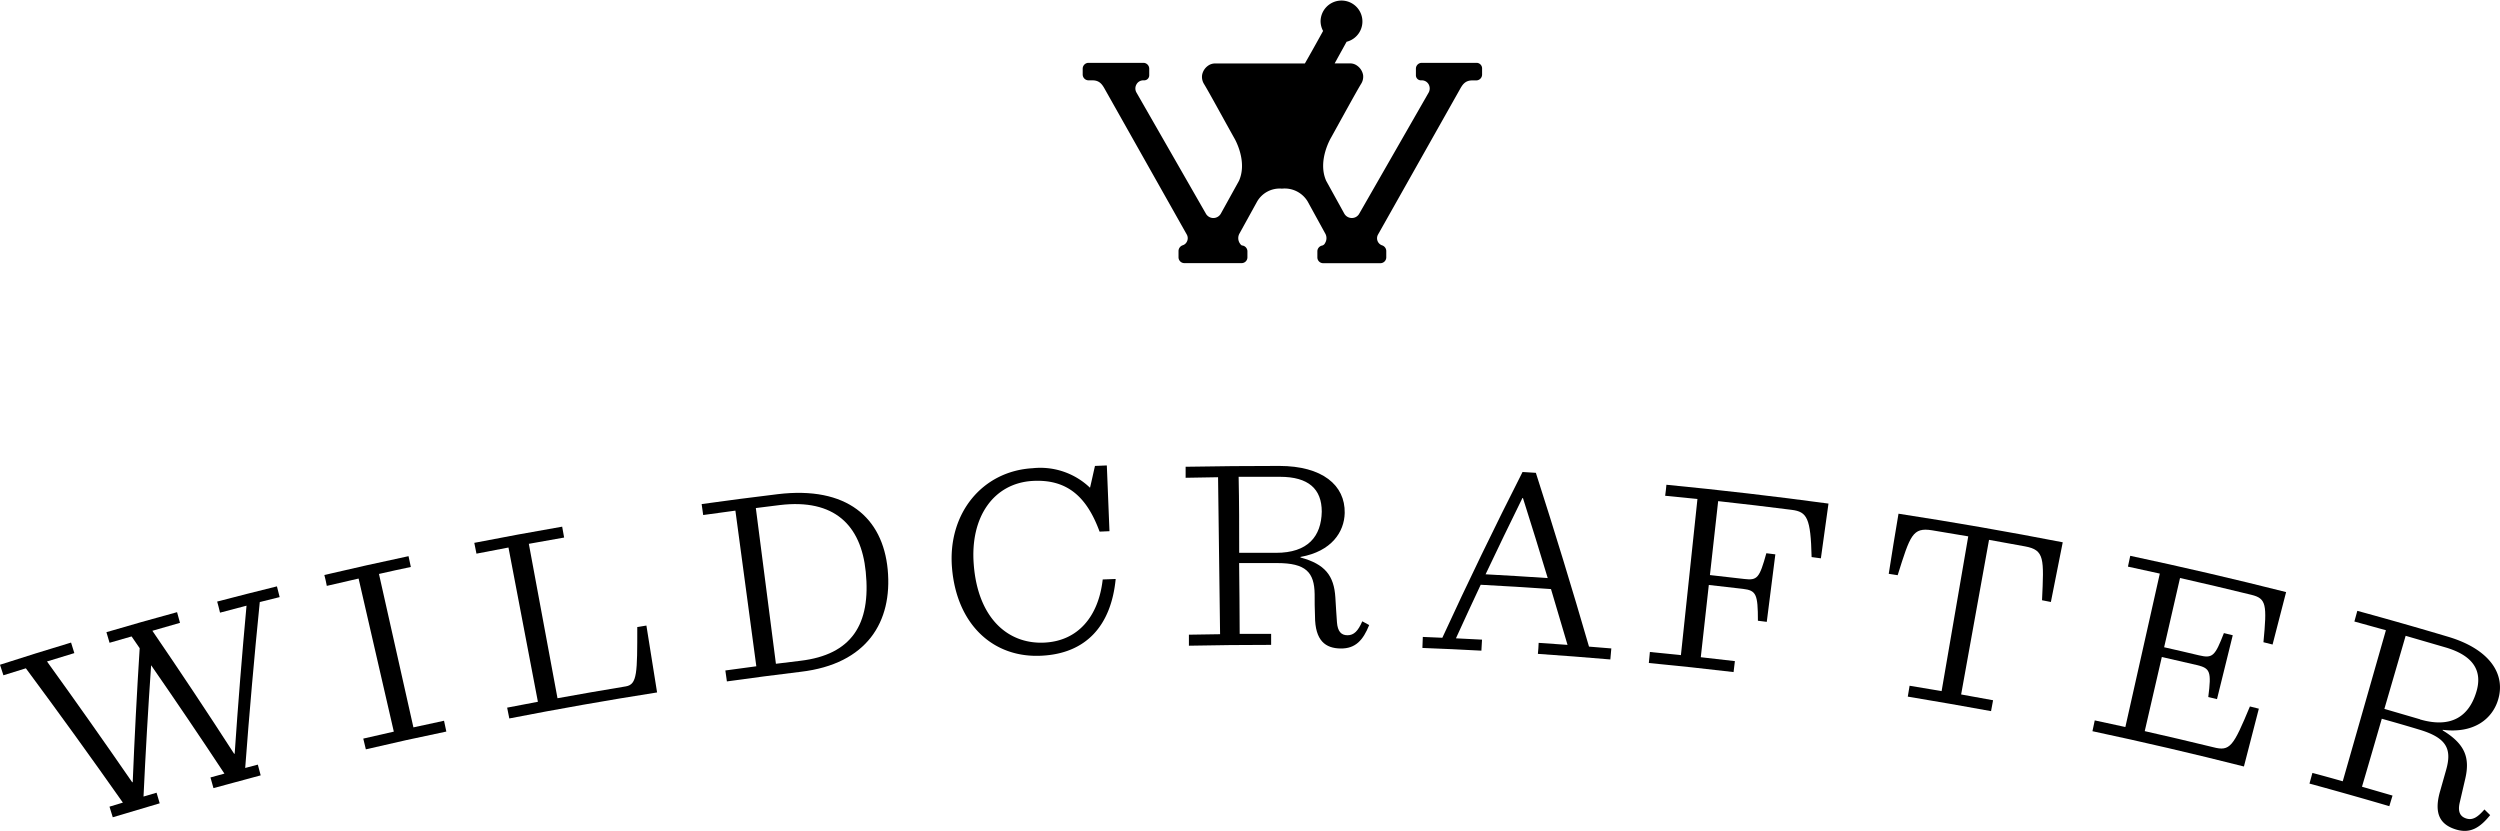<svg id="Layer_1" data-name="Layer 1" 
  xmlns="http://www.w3.org/2000/svg" viewBox="0 0 358.48 119.17">
  <title>wildcrafter-logo</title>
  <path d="M429.5,254.56h-7.86a.84.84,0,0,0-.84.83v.95a.72.72,0,0,0,.71.73h.12a1.12,1.12,0,0,1,1,.58,1.22,1.22,0,0,1,0,1.17l-9.95,17.36a1.2,1.2,0,0,1-1.07.63,1.24,1.24,0,0,1-1.08-.63l-2.59-4.69h0c-1.31-2.92.72-6.25.72-6.25h0c1.61-2.91,3.54-6.43,4.26-7.63a1.92,1.92,0,0,0,.31-1.29,2.09,2.09,0,0,0-.87-1.36,1.68,1.68,0,0,0-1-.32h-.1l-.78,0h-1.33l.11-.2,1.6-2.9a3,3,0,1,0-3.73-2.94,3,3,0,0,0,.36,1.39l-.42.76c-.68,1.24-1.78,3.19-2.19,3.9H392.86l-.78,0H392a1.73,1.73,0,0,0-1,.32,2.09,2.09,0,0,0-.85,1.29,1.93,1.93,0,0,0,.27,1.34c.74,1.21,2.79,5,4.44,7.94.45.86,1.64,3.53.57,5.94l-.87,1.57-1.73,3.13a1.23,1.23,0,0,1-2.15,0l-9.95-17.36a1.17,1.17,0,0,1,0-1.17,1.11,1.11,0,0,1,1-.58h.12a.72.72,0,0,0,.71-.73v-.95a.84.84,0,0,0-.84-.83h-7.86a.84.84,0,0,0-.84.83v.85a.84.84,0,0,0,.84.83h.55c1.08,0,1.44.64,1.85,1.38l11.68,20.72a1.08,1.08,0,0,1,0,1.07,1,1,0,0,1-.61.49.89.89,0,0,0-.57.78v.94a.84.84,0,0,0,.84.83h8.2a.83.83,0,0,0,.84-.83v-.9a.85.85,0,0,0-.69-.79c-.16,0-.27-.12-.42-.35a1.36,1.36,0,0,1-.07-1.3v0l1.28-2.32,1.28-2.32h0a3.73,3.73,0,0,1,3.57-1.87,3.84,3.84,0,0,1,3.67,1.81h0l2.58,4.7,0,0a1.35,1.35,0,0,1-.07,1.3.63.63,0,0,1-.41.35.85.85,0,0,0-.69.79v.91a.83.83,0,0,0,.84.83h8.2a.84.84,0,0,0,.84-.83v-.94a.87.87,0,0,0-.57-.78,1.06,1.06,0,0,1-.61-.49,1.08,1.08,0,0,1,0-1.07l11.68-20.72c.41-.74.77-1.38,1.85-1.38h.55a.84.84,0,0,0,.84-.83v-.85A.8.8,0,0,0,429.5,254.56Z" transform="translate(-217.77 -245.55)"/>
  <path d="M345.06,327.22c-.71-7.44-5.84-12-15.77-10.81q-5.46.66-10.91,1.42c.07.52.15,1.05.22,1.57l4.62-.63,3,22.32-4.44.6c.07.52.15,1,.22,1.57q5.29-.74,10.59-1.38C342.11,340.76,345.76,334.7,345.06,327.22ZM332.55,340.3l-3.52.43-2.88-22.33,3.45-.43c7.8-.93,11.64,2.87,12.31,9.56C342.68,335.11,339.86,339.43,332.55,340.3Z" transform="translate(-217.77 -245.55)"/>
  <path d="M264.28,328q6-1.41,12.07-2.7l.33,1.55c-1.52.32-3.05.65-4.57,1q2.47,11,4.94,22l4.39-.95.33,1.55Q276,351.64,270.23,353c-.12-.51-.24-1-.37-1.54l4.38-1q-2.52-11-5.05-21.95-2.28.51-4.56,1.05C264.53,329,264.41,328.51,264.28,328Z" transform="translate(-217.77 -245.55)"/>
  <path d="M375.89,328.64l1.86-.07c-.66,6.81-4.34,10.67-10.56,11-7,.4-12.24-4.48-12.91-12.59-.65-7.82,4.36-13.88,11.55-14.29a10.3,10.3,0,0,1,8.24,2.8c.24-1,.47-2.09.71-3.13l1.7-.07c.13,3.14.25,6.29.38,9.43l-1.42.06c-1.79-4.88-4.55-7.55-9.59-7.27-5.59.32-9,5.16-8.45,12,.59,7.67,4.91,11.48,10.21,11.18C372.31,337.43,375.29,334,375.89,328.64Z" transform="translate(-217.77 -245.55)"/>
  <path d="M309.15,335.46l1.31-.21,1.53,9.59q-10.62,1.67-21.19,3.73c-.1-.52-.21-1-.31-1.55l4.41-.84q-2.11-11.06-4.22-22.12l-4.59.88c-.1-.52-.21-1-.31-1.55q6.29-1.23,12.6-2.32c.09.52.18,1,.28,1.56-1.69.29-3.37.59-5.06.9l4.11,22.14c3.27-.59,6.53-1.16,9.81-1.7C309.16,343.69,309.15,342,309.15,335.46Z" transform="translate(-217.77 -245.55)"/>
  <path d="M248.91,331.81q4.28-1.12,8.57-2.18l.39,1.54-2.85.71q-1.2,11.91-2.09,23.79l1.81-.48c.14.51.27,1,.41,1.54q-3.39.9-6.77,1.83c-.14-.51-.29-1-.43-1.53l2-.55q-5.16-7.82-10.51-15.54-.65,9.42-1.09,18.83l1.87-.55.45,1.52q-3.37,1-6.73,2l-.47-1.52,1.92-.58q-6.82-9.7-13.91-19.26l-3.22,1c-.16-.5-.33-1-.49-1.51q5.08-1.64,10.19-3.18c.16.5.31,1,.47,1.51l-3.92,1.2q6.21,8.61,12.21,17.31l.08,0q.39-9.6,1-19.21l-1.16-1.69-3.16.91-.45-1.52q5.05-1.49,10.13-2.87l.42,1.53L239.62,336q6,8.77,11.72,17.63l.08,0q.72-10.6,1.7-21.23l-3.8,1C249.19,332.83,249.05,332.32,248.91,331.81Z" transform="translate(-217.77 -245.55)"/>
  <path d="M575.94,346c1.22-3.77-1.18-7.38-7.15-9.15q-6.51-1.94-13-3.71l-.42,1.53,4.52,1.25q-3.09,10.83-6.19,21.66-2.17-.62-4.35-1.2l-.42,1.53q5.73,1.56,11.45,3.24c.15-.51.3-1,.46-1.52l-4.38-1.27q1.43-4.87,2.84-9.75c1.77.5,3.53,1,5.3,1.54,4,1.18,4.79,2.77,3.92,5.82l-.85,3c-1,3.43.16,4.86,2.23,5.51s3.47-.23,4.94-2.05l-.82-.81c-1,1.15-1.72,1.58-2.62,1.29s-1.2-1-.94-2.21l.81-3.49c.71-3.06-.07-5-3.24-6.93a.24.24,0,0,0,0-.08C572.56,350.77,575.12,348.59,575.94,346Zm-11.16,2.69-5.11-1.49q1.53-5.24,3.05-10.48l5.74,1.67c4,1.18,5.34,3.4,4.37,6.46C571.76,348.3,569.23,350,564.78,348.71Z" transform="translate(-217.77 -245.55)"/>
  <path d="M540.39,346.85l1.28.32-2.14,8.29q-10.81-2.74-21.72-5.06l.33-1.55,4.39.95q2.46-11,4.94-22c-1.52-.34-3.05-.67-4.57-1l.33-1.55q11.22,2.39,22.35,5.2c-.65,2.51-1.29,5-1.94,7.52l-1.31-.33c.52-5.43.42-6.27-1.73-6.8q-5.1-1.25-10.23-2.41l-2.28,9.93c1.67.38,3.34.76,5,1.16,1.95.46,2.29.13,3.57-3.19l1.27.31c-.75,3.05-1.51,6.11-2.26,9.16l-1.25-.3c.47-3.68.28-4.13-1.66-4.59-1.67-.39-3.33-.78-5-1.15q-1.21,5.31-2.45,10.63,4.92,1.11,9.84,2.31C537.55,353.33,538,352.59,540.39,346.85Z" transform="translate(-217.77 -245.55)"/>
  <path d="M490,319.21q11.81,1.82,23.55,4.1-.84,4.28-1.7,8.56l-1.27-.25c.28-6,.37-7.2-2.42-7.72l-5.18-.94-4,22.17,4.58.83c-.1.52-.2,1-.29,1.56q-6-1.09-11.94-2.08c.09-.52.17-1,.26-1.56l4.59.77L500,322.46l-5.19-.87c-2.8-.45-3.13.71-4.93,6.44l-1.28-.2Q489.27,323.51,490,319.21Z" transform="translate(-217.77 -245.55)"/>
  <path d="M456.72,315.06q11.64,1.13,23.24,2.7c-.36,2.62-.73,5.23-1.09,7.85l-1.33-.18c-.13-5.61-.66-6.49-2.84-6.77-3.52-.45-7-.86-10.56-1.25-.39,3.53-.78,7.07-1.18,10.6,1.64.18,3.28.36,4.91.56,1.9.23,2.19-.13,3.18-3.69l1.29.16-1.23,9.68-1.27-.16c0-3.83-.25-4.34-2.14-4.57l-4.9-.56c-.38,3.45-.77,6.91-1.15,10.36,1.63.18,3.26.36,4.89.56-.06.53-.13,1-.19,1.57q-6.08-.72-12.15-1.3l.15-1.58c1.49.14,3,.29,4.45.45l2.37-22.39c-1.54-.16-3.09-.32-4.63-.46C456.62,316.11,456.67,315.59,456.72,315.06Z" transform="translate(-217.77 -245.55)"/>
  <path d="M445.62,338.27Q442,325.79,438,313.35l-1.91-.12Q430.11,325,424.59,337l-2.8-.12-.06,1.58q4.23.16,8.46.39l.09-1.58-3.74-.19c1.17-2.56,2.35-5.13,3.55-7.68,3.36.18,6.72.38,10.08.62q1.2,4,2.37,8l-4.14-.29c0,.53-.07,1-.11,1.58,3.47.24,6.93.5,10.39.8.05-.53.09-1.05.14-1.58ZM430.79,327.9q2.59-5.47,5.28-10.93h.08q1.82,5.73,3.55,11.47Q435.25,328.14,430.79,327.9Z" transform="translate(-217.77 -245.55)"/>
  <path d="M413.11,334.64c-.6,1.38-1.19,2-2.12,2s-1.41-.58-1.51-1.85-.15-2.38-.23-3.57c-.19-3.13-1.49-4.79-5-5.73v-.08c4.48-.8,6.28-3.6,6.34-6.3.08-4-3.22-6.74-9.37-6.75q-6.72,0-13.44.12l0,1.58,4.65-.08q.15,11.25.29,22.51l-4.47.07,0,1.58q5.89-.12,11.79-.12v-1.58c-1.5,0-3,0-4.51,0,0-3.38-.05-6.77-.08-10.15l5.46,0c4.1,0,5.33,1.31,5.37,4.47,0,1,0,2.09.05,3.13,0,3.57,1.53,4.62,3.67,4.65s3.23-1.2,4.1-3.36C413.78,335,413.45,334.82,413.11,334.64Zm-12.38-9.82c-1.76,0-3.51,0-5.27,0,0-3.63,0-7.27-.08-10.9,2,0,3.95,0,5.92,0,4.11,0,6,1.75,6,5C407.23,322.45,405.33,324.83,400.73,324.82Z" transform="translate(-217.77 -245.55)"/>
</svg>
